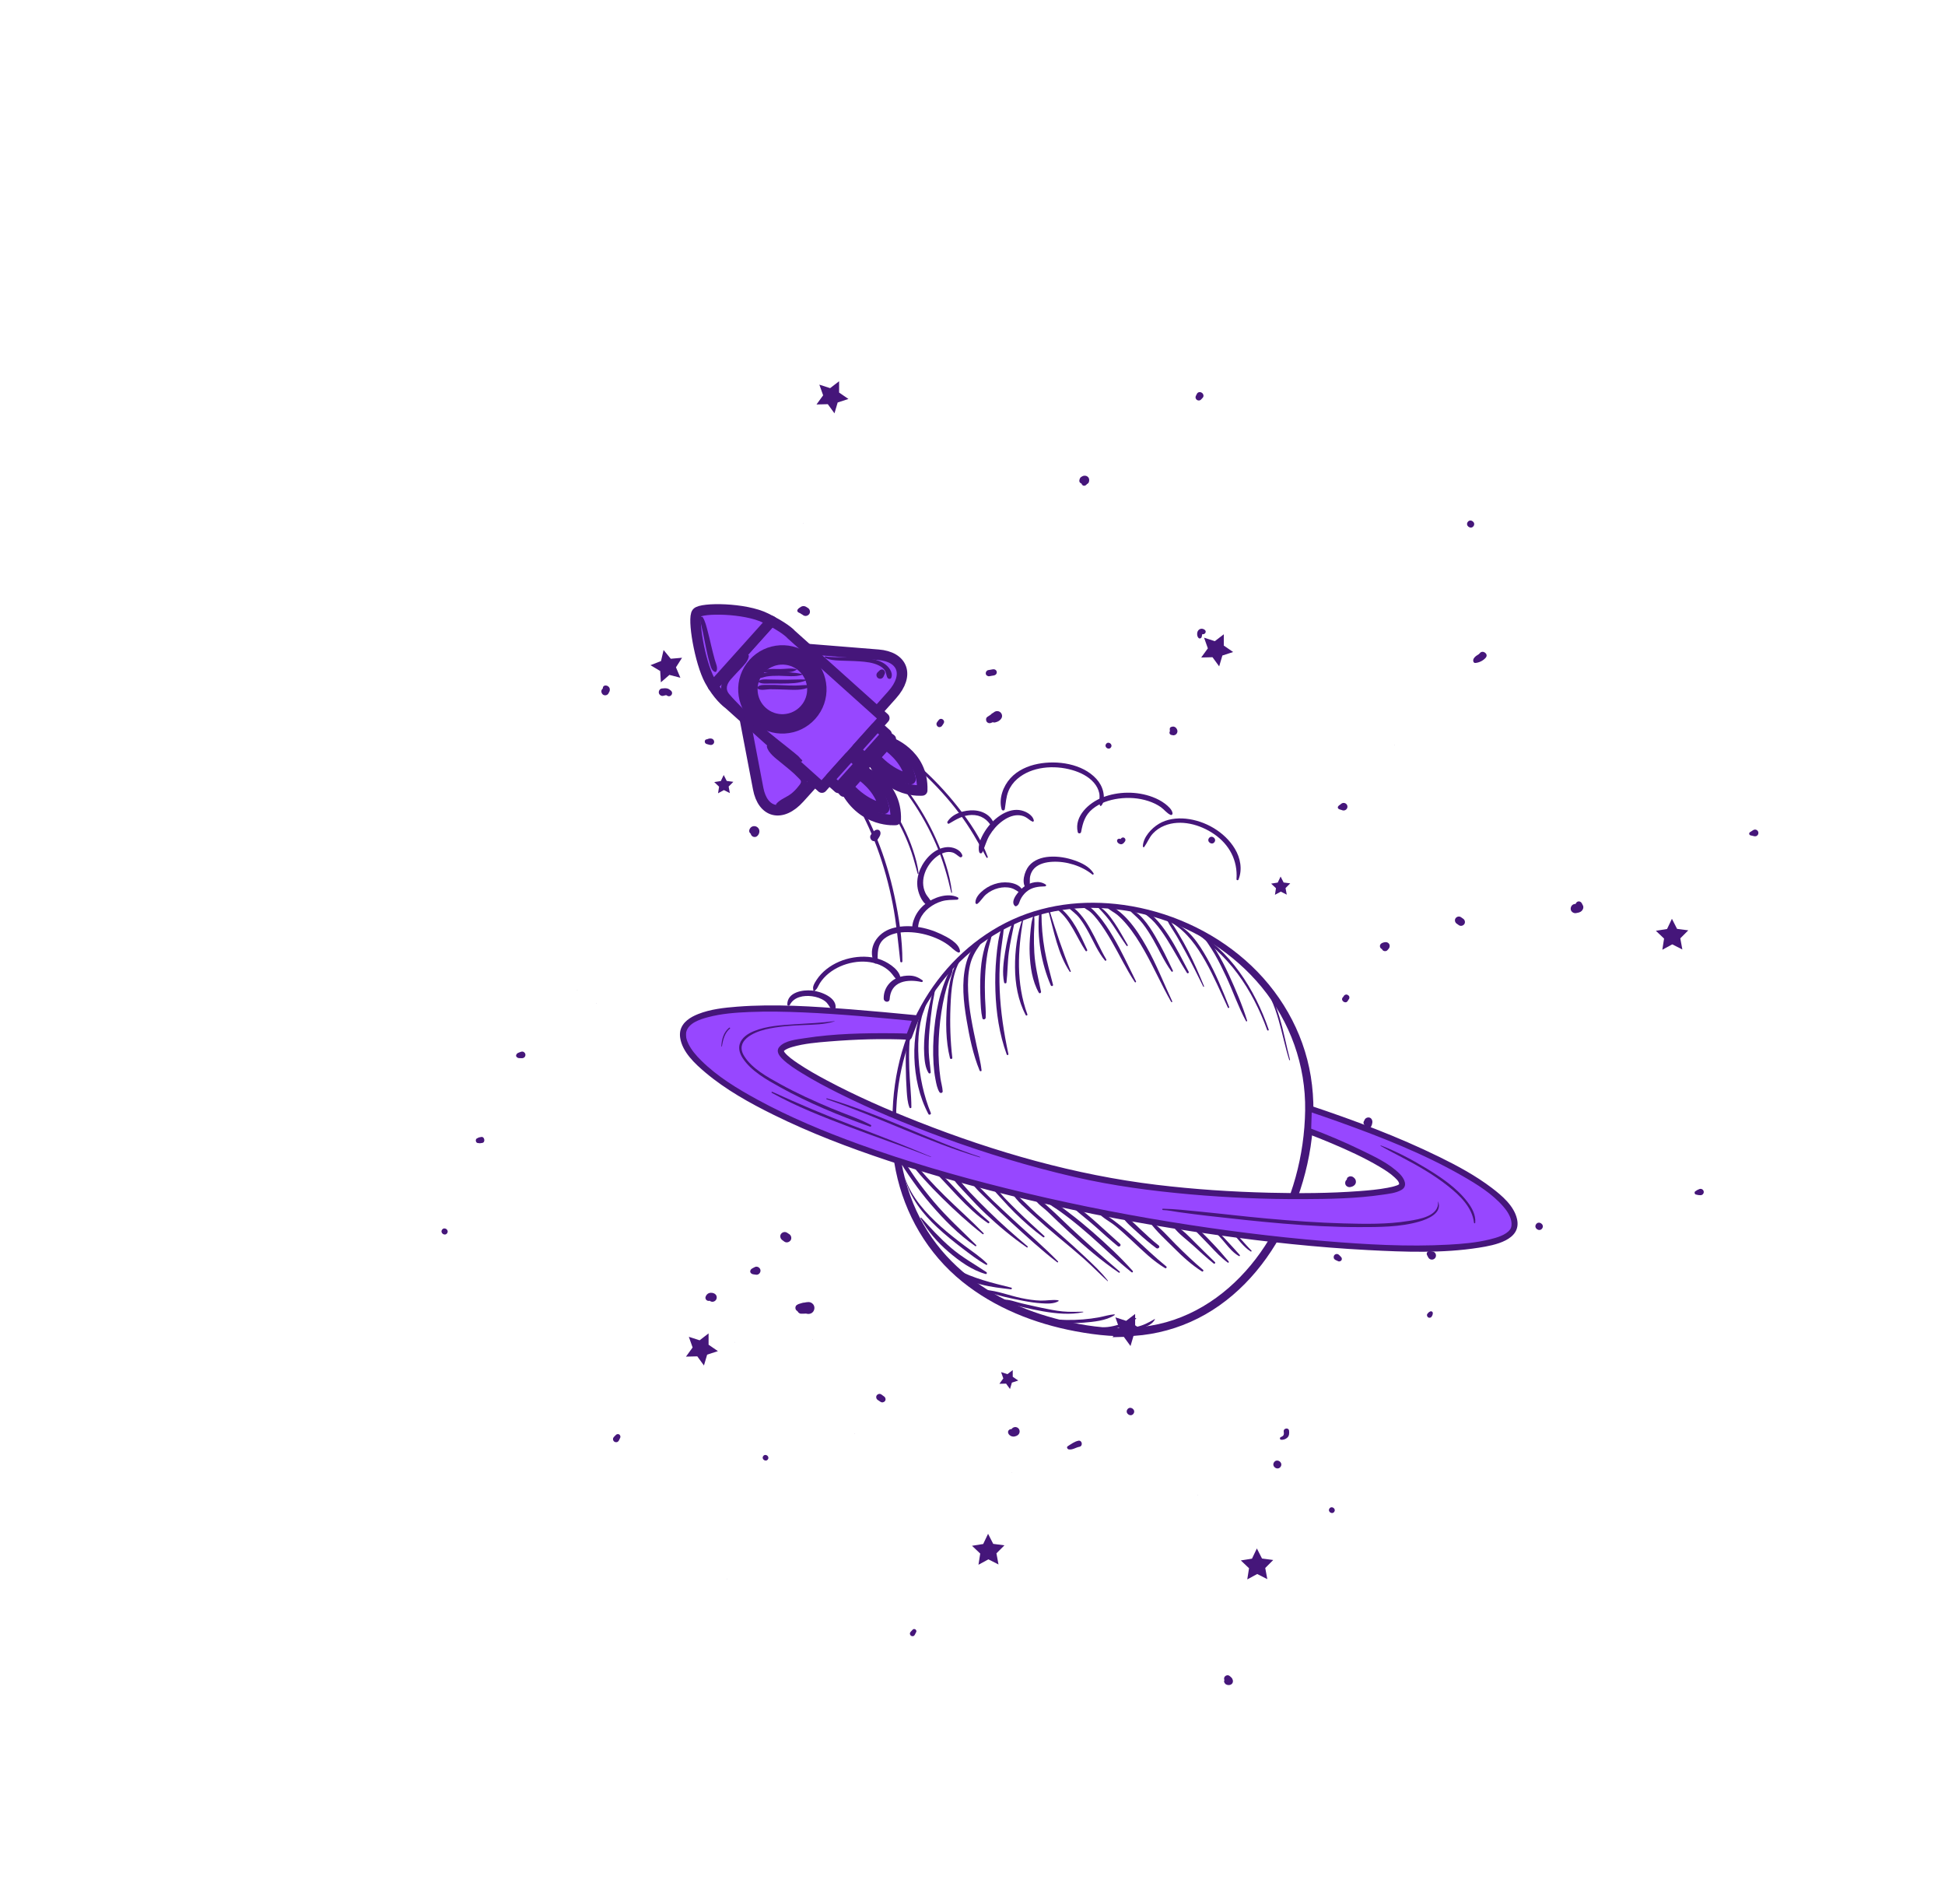 <svg id="eweRtY7V8aG1" xmlns="http://www.w3.org/2000/svg" xmlns:xlink="http://www.w3.org/1999/xlink" viewBox="0 0 902 883" shape-rendering="geometricPrecision" text-rendering="geometricPrecision">
<style><![CDATA[
#eweRtY7V8aG2_tr {animation: eweRtY7V8aG2_tr__tr 2500ms linear 1 normal forwards}@keyframes eweRtY7V8aG2_tr__tr { 0% {transform: translate(510.104px,475.071px) rotate(0deg);animation-timing-function: cubic-bezier(0.42,0,0.58,1)} 100% {transform: translate(510.104px,475.071px) rotate(-30deg)}} #eweRtY7V8aG20_to {animation: eweRtY7V8aG20_to__to 2500ms linear 1 normal forwards}@keyframes eweRtY7V8aG20_to__to { 0% {transform: translate(406.225px,380.472px);animation-timing-function: cubic-bezier(0.42,0,0.58,1)} 100% {transform: translate(396.18px,307.319px)}} #eweRtY7V8aG20_ts {animation: eweRtY7V8aG20_ts__ts 2500ms linear 1 normal forwards}@keyframes eweRtY7V8aG20_ts__ts { 0% {transform: scale(1,1);animation-timing-function: cubic-bezier(0.42,0,0.58,1)} 100% {transform: scale(2.182,2.182)}} #eweRtY7V8aG40_to {animation: eweRtY7V8aG40_to__to 2500ms linear 1 normal forwards}@keyframes eweRtY7V8aG40_to__to { 0% {transform: translate(375.129px,327.412px);animation-timing-function: cubic-bezier(0.42,0,0.58,1)} 100% {transform: translate(249.192px,166.126px)}} #eweRtY7V8aG40_tr {animation: eweRtY7V8aG40_tr__tr 2500ms linear 1 normal forwards}@keyframes eweRtY7V8aG40_tr__tr { 0% {transform: rotate(0deg);animation-timing-function: cubic-bezier(0.42,0,0.58,1)} 100% {transform: rotate(-23.303deg)}}
]]></style>
<defs><filter id="eweRtY7V8aG2-filter" x="-150%" width="400%" y="-150%" height="400%"><feGaussianBlur id="eweRtY7V8aG2-filter-drop-shadow-0-blur" in="SourceAlpha" stdDeviation="2,2"/><feOffset id="eweRtY7V8aG2-filter-drop-shadow-0-offset" dx="0" dy="4" result="tmp"/><feFlood id="eweRtY7V8aG2-filter-drop-shadow-0-flood" flood-color="#000"/><feComposite id="eweRtY7V8aG2-filter-drop-shadow-0-composite" operator="in" in2="tmp"/><feMerge id="eweRtY7V8aG2-filter-drop-shadow-0-merge" result="result"><feMergeNode id="eweRtY7V8aG2-filter-drop-shadow-0-merge-node-1"/><feMergeNode id="eweRtY7V8aG2-filter-drop-shadow-0-merge-node-2" in="SourceGraphic"/></feMerge></filter></defs><g id="eweRtY7V8aG2_tr" transform="translate(510.104,475.071) rotate(0)"><g transform="translate(-510.104,-475.071)" filter="url(#eweRtY7V8aG2-filter)"><path d="M301.669,304.44l4.495,2.71.32,5.24l3.962-3.441l5.082,1.315-2.045-4.833l2.82-4.428-5.228.457-3.337-4.053-1.186,5.114-4.883,1.919Z" fill="#45167a"/><path d="M422.41,752.573c.304-.323.607-.646.911-.97.288-.306.908-.29,1.224-.045.321.248.575.768.369,1.168-.202.395-.405.789-.607,1.184-.196.382-.467.719-.928.779-.317.041-.632-.015-.899-.203-.252-.177-.439-.474-.492-.778-.08-.464.117-.81.422-1.135Z" fill="#45167a"/><path d="M318.122,625.067l5.245-.136l3.09,4.241l1.488-5.031l4.99-1.629-4.326-2.97-.007-5.25-4.161,3.197-4.993-1.614l1.753,4.945-3.079,4.247Z" fill="#45167a"/><path d="M331.232,358.649l2.245,2.13-.48,3.06l2.719-1.479l2.761,1.401-.566-3.043l2.187-2.191-3.069-.405-1.407-2.755-1.333,2.793-3.057.489Z" fill="#45167a"/><path d="M337.277,728.135c-.051.072-.163-.007-.112-.079.051-.073.163.006.112.079Z" fill="#45167a"/><path d="M221.33,523.784c.557-.205,1.119-.375,1.688-.54c1.691-.488,2.269,2.401.474,2.745-.266.051-.54.083-.808.123-.465.068-1.012-.083-1.298-.482-.359-.5-.404-.74-.232-1.339.136-.473.6-.799,1.061-.891.265-.053.534-.114.803-.156c1.805-.279,2.232,2.637.474,2.745-.593.037-1.175.065-1.771.058-1.17-.011-1.49-1.858-.391-2.263Z" fill="#45167a"/><path d="M463.477,637.66l3.094-.082l1.82,2.504.879-2.971l2.943-.959-2.551-1.753-.004-3.094-2.455,1.885-2.945-.955l1.035,2.92-1.816,2.505Z" fill="#45167a"/><path d="M350.669,587.079c-.361-.049-.723-.098-1.084-.147-.413-.056-.804-.142-1.141-.405-.26-.204-.465-.469-.522-.8-.057-.33.047-.649.223-.929.229-.361.569-.573.939-.764.324-.168.648-.336.971-.504c1.075-.557,2.41.242,2.606,1.376.197,1.135-.793,2.336-1.992,2.173Z" fill="#45167a"/><path d="M344.846,312.246l2.245,2.13-.481,3.059l2.718-1.477l2.762,1.402-.566-3.047l2.188-2.191-3.07-.402-1.408-2.755-1.332,2.792-3.056.489Z" fill="#45167a"/><path d="M589.492,405.737l2.246,2.128-.482,3.059l2.719-1.479l2.762,1.402-.567-3.043l2.188-2.191-3.071-.401-1.405-2.757-1.333,2.794-3.057.488Z" fill="#45167a"/><path d="M557.06,300.887l5.244-.14l3.091,4.245l1.488-5.032l4.99-1.628-4.326-2.972-.006-5.248-4.161,3.197-4.993-1.619l1.755,4.949-3.082,4.248Z" fill="#45167a"/><path d="M284.811,662.194c.268-.271.536-.543.804-.815.142-.144.194-.3-.097.112.368-.522,1.179-.698,1.7-.294.523.405.688,1.14.294,1.699-.037.052.201-.404.141-.268-.022.047-.046.093-.068.139-.166.344-.332.688-.498,1.032-.223.461-.569.864-1.113.934-.381.049-.759-.017-1.078-.243-.303-.213-.528-.569-.591-.934-.095-.547.133-.983.506-1.362Z" fill="#45167a"/><path d="M683.359,239.955c-1.226,1.738-3.929-.163-2.702-1.904c1.225-1.739,3.929.163,2.702,1.904Z" fill="#45167a"/><path d="M378.651,183.553l5.246-.137l3.091,4.244l1.487-5.032L393.466,181l-4.326-2.968-.006-5.25-4.164,3.198-4.992-1.62l1.754,4.948-3.081,4.245Z" fill="#45167a"/><path d="M634.007,564.439l3.807,3.611-.814,5.184l4.611-2.505l4.677,2.379-.955-5.161l3.704-3.716-5.201-.683-2.386-4.675-2.26,4.739-5.183.827Z" fill="#45167a"/><path d="M328.008,338.788c.809.041.584.194,1.181-.083-.235.629-.47,1.259-.706,1.888-.005-.016-.01-.031-.015-.047.271.25.542.499.814.749-.619-.276-1.263-.304-1.888-.653-.552-.309-.426-1.064-.053-1.429.877-.856,3.154-1.3,3.736.197.355.914-.138,1.748-1.054,1.996-.637.172-1.607-.249-2.207-.379-1.375-.299-1.296-2.314.192-2.239Z" fill="#45167a"/><path d="M554.68,179.399c.268-.456.343-.883.788-1.223c1.64-1.253,3.697,1.225,2.044,2.488-.263.201-.527.394-.798.586-1.05.747-2.374-.184-2.023-1.426.09-.32.183-.633.283-.948.633-1.978,3.661-.881,3.031,1.089-.171.532-.548.747-.887,1.153-1.233,1.476-3.416-.058-2.438-1.719Z" fill="#45167a"/><g id="eweRtY7V8aG20_to" transform="translate(406.225,380.472)"><g id="eweRtY7V8aG20_ts" transform="scale(1,1)"><g transform="translate(-406.225,-380.472)"><path d="M357.24,318.733c3.967-.169,8.127.745,11.988,1.59c4.034.882,8.002,2.042,11.891,3.426c8.193,2.914,16.037,6.798,23.456,11.324c15.05,9.182,28.629,21.139,39.541,34.994c5.549,7.045,10.868,14.779,13.957,23.254.151.412-.413.676-.623.284-3.767-7.065-7.718-13.964-12.532-20.379-5.187-6.913-11.053-13.322-17.398-19.186-12.732-11.769-27.539-21.689-43.705-28.064-4.325-1.705-8.756-3.14-13.271-4.25-2.196-.54-4.413-.997-6.645-1.361-2.234-.364-4.497-.526-6.717-.949-.439-.084-.38-.664.058-.683Z" fill="#45167a"/><path d="M355.17,324.233c8.19,4.351,15.677,10.205,22.346,16.62c6.452,6.207,12.133,13.178,17.025,20.672c9.853,15.091,16.408,32.144,20.202,49.721c2.155,9.979,3.773,20.317,3.742,30.546-.002.558-.916.597-.978.042-1.005-8.988-1.808-17.961-3.547-26.849-1.728-8.83-4.111-17.546-7.238-25.985-6.157-16.614-15.308-32.128-27.703-44.859-7.291-7.488-15.589-13.567-24.436-19.075-.569-.354.024-1.132.587-.833Z" fill="#45167a"/><path d="M361.302,320.737c3.921,2.412,8.019,4.447,12.262,6.228c4.169,1.751,8.404,3.353,12.511,5.251c7.562,3.494,14.153,8.477,20.238,14.124c11.624,10.787,21.214,24.054,27.706,38.53c3.533,7.877,6.488,16.334,7.465,24.945.025.225-.294.28-.345.06-1.743-7.549-3.842-14.95-6.916-22.077-3.181-7.377-7.101-14.44-11.671-21.046-4.481-6.478-9.576-12.54-15.234-18.021-5.865-5.682-12.357-10.991-19.712-14.615-4.5-2.218-9.206-3.971-13.83-5.906-4.479-1.874-9.013-3.93-12.814-6.991-.295-.238.016-.681.34-.482Z" fill="#45167a"/><path d="M360.468,324.922c6.156,2.34,11.936,6.133,17.373,9.799c5.7,3.844,11.14,8.081,16.228,12.707c10.069,9.154,18.811,19.844,24.9,32.06c1.706,3.423,3.197,6.951,4.404,10.581c1.17,3.518,2.246,7.225,2.606,10.926.027.279-.348.337-.424.073-.941-3.264-1.721-6.553-2.818-9.775-1.065-3.127-2.31-6.201-3.714-9.191-2.866-6.104-6.427-11.864-10.486-17.243-8.176-10.833-18.148-20.191-29.21-28.029-3.049-2.159-6.178-4.204-9.38-6.128-3.166-1.903-6.465-3.599-9.588-5.57-.114-.073-.016-.258.109-.21Z" fill="#45167a"/></g></g></g><path d="M510.055,369.42c-.46-1.802.112-3.784-.282-5.661-.375-1.784-1.264-3.406-2.444-4.784-2.581-3.015-6.378-4.832-10.13-5.913-8.277-2.386-18.743-1.702-25.478,4.163-1.785,1.554-3.205,3.501-4.088,5.699-1.069,2.66-1.179,5.426-1.637,8.214-.144.875-1.273.899-1.507.065-1.395-4.969.761-10.692,4.125-14.378c3.319-3.635,7.985-5.706,12.757-6.633c8.966-1.742,20.584-.09,27.047,6.947c1.526,1.661,2.66,3.671,3.175,5.874.475,2.034.646,5.047-.921,6.636-.219.221-.553.018-.617-.229Z" fill="#45167a"/><path d="M478.816,376.981c-1.221-.525-2.132-1.557-3.325-2.162-1.133-.573-2.389-.834-3.657-.809-2.604.053-5.112,1.323-7.157,2.855-2.335,1.75-4.269,3.984-5.769,6.482s-2.125,5.279-3.354,7.868c-.328.693-1.233.611-1.439-.125-.87-3.107.898-6.802,2.477-9.376c1.85-3.016,4.369-5.728,7.339-7.661c2.521-1.64,5.576-2.805,8.631-2.461c2.6.292,6.302,2.036,6.882,4.861.07.337-.302.669-.628.528Z" fill="#45167a"/><path d="M459.989,379.552c-1.999-3.65-5.204-5.747-9.407-5.651-3.981.091-7.111,2.05-10.426,3.996-.562.33-1.045-.442-.753-.909c2.417-3.862,7.96-5.434,12.272-5.218c4.574.229,8.659,2.777,9.627,7.376.17.807-.951,1.067-1.313.406Z" fill="#45167a"/><path d="M445.084,393.401c-1.172-.762-2.083-1.769-3.475-2.15-1.155-.317-2.379-.24-3.524.081-2.812.791-5.229,2.903-6.925,5.216-1.869,2.548-3.081,5.641-3.06,8.828.011,1.638.384,3.252,1.084,4.731.818,1.728,2.436,3.016,3.049,4.802.275.801-.366,1.502-1.187,1.29-3.077-.797-4.887-5.215-5.432-8.05-.587-3.049-.099-6.268,1.134-9.099c2.13-4.892,6.754-9.827,12.378-10.223c2.647-.186,6.066.957,7.109,3.621.279.714-.493,1.382-1.151.953Z" fill="#45167a"/><path d="M377.233,455.847c.057-.854-.345-1.53-.078-2.49.297-1.073.972-2.133,1.578-3.056c1.22-1.856,2.787-3.505,4.525-4.883c3.604-2.86,8.029-4.687,12.558-5.425c4.402-.717,9.14-.47,13.29,1.251c3.383,1.403,8.897,5.004,8.486,9.189-.047.472-.574.701-.962.448-1.611-1.055-2.438-2.853-3.816-4.227-1.412-1.408-3.108-2.513-4.948-3.276-3.833-1.59-8.08-1.82-12.138-1.102-4.145.734-8.176,2.445-11.453,5.109-1.582,1.287-2.966,2.79-4.058,4.515-.485.765-.821,1.609-1.302,2.372-.38.605-1.162,1.084-1.461,1.655-.058.115-.228.03-.221-.08Z" fill="#45167a"/><path d="M405.369,442.341c-3.195-6.89,1.47-13.806,8.195-15.84c7.341-2.221,15.966-.634,22.764,2.606c3.001,1.43,8.407,4.121,8.887,7.888.054.429-.365.869-.809.679-1.766-.755-3.182-2.424-4.728-3.545-1.752-1.27-3.662-2.302-5.655-3.14-4.11-1.726-8.557-2.707-13.019-2.764-3.726-.047-7.914.581-10.887,3.009-3.427,2.799-3.083,6.813-3.117,10.825-.008.886-1.29,1.019-1.631.282Z" fill="#45167a"/><path d="M443.845,413.188c-2.402.104-4.737.02-7.073.71-2.184.646-4.263,1.725-6.041,3.149-1.722,1.38-3.173,3.124-4.055,5.158-.484,1.116-.749,2.253-.893,3.456-.115.953-.159,1.77-.922,2.446-.214.189-.578.198-.806.029-1.899-1.402-.578-5.064.191-6.804c1.079-2.441,2.804-4.57,4.903-6.211c3.811-2.977,10.269-5.273,14.943-3.064.62.292.415,1.102-.247,1.131Z" fill="#45167a"/><path d="M427.324,451.352c-2.91-.692-6.673-.867-9.494.222-3.465,1.339-5.004,4.124-5.247,7.708-.123,1.822-2.718,1.503-2.761-.235-.107-4.293,2.472-8.085,6.434-9.686c1.841-.744,3.832-1.04,5.811-.963c2.28.089,3.889.868,5.692,2.119.47.325.06.953-.435.835Z" fill="#45167a"/><path d="M365.113,461.705c.039-5.62,7.122-6.855,11.476-6.403c4.011.416,12.121,3.306,10.795,8.716-.176.72-1.312.902-1.723.299-1.039-1.528-1.645-3.076-3.202-4.187-1.706-1.218-3.819-1.898-5.882-2.173-3.79-.505-8.393.254-10.28,4.007-.307.611-1.189.466-1.184-.259Z" fill="#45167a"/><path d="M499.795,381.796c-1.689-7.381,5.213-13.544,11.361-15.981c7.299-2.893,16.041-3.013,23.391-.225c2.008.761,3.976,1.768,5.691,3.067c1.302.986,3.391,2.739,3.533,4.48.039.472-.381.939-.881.74-1.661-.662-3.049-2.561-4.547-3.611-1.79-1.253-3.78-2.172-5.854-2.846-4.402-1.429-9.193-1.744-13.769-1.113-4.297.593-8.655,2.025-12.052,4.803-3.469,2.837-4.518,6.374-5.285,10.617-.16.883-1.377.99-1.588.069Z" fill="#45167a"/><path d="M506.583,401.498c-5.041-4.045-12.063-6.216-18.495-5.893-2.9.145-6.18.84-8.324,2.945-1.044,1.025-1.726,2.353-2.027,3.782-.395,1.878.21,3.87-.647,5.623-.213.437-.677.509-1.024.178-2.65-2.524-.93-8.142,1.087-10.603c2.317-2.827,5.967-4.021,9.506-4.266c3.985-.276,8.041.415,11.797,1.744c3.317,1.174,6.737,2.844,8.676,5.898.225.353-.156.906-.549.592Z" fill="#45167a"/><path d="M484.647,407.001c-3.164.08-6.131.379-8.644,2.522-1.161.991-2.115,2.243-2.779,3.618-.544,1.125-.651,2.539-1.952,3.048-.266.104-.497.031-.694-.161-2.464-2.404,2.527-7.613,4.398-8.924c2.847-1.995,6.908-3.065,9.976-.941.408.282.124.827-.305.838Z" fill="#45167a"/><path d="M473.531,410.355c-1.536-.963-2.835-2.071-4.626-2.564-1.916-.528-3.977-.431-5.894.04-2.069.508-4.032,1.5-5.666,2.867-1.525,1.276-2.485,3.148-4.022,4.359-.434.343-.963-.013-.975-.512-.056-2.408,2.171-4.622,3.942-5.991c1.933-1.492,4.2-2.539,6.582-3.067c3.771-.837,10.187-.363,11.648,4.049.204.617-.399,1.189-.989.819Z" fill="#45167a"/><path d="M530.002,388.461c.133-4.253,4.007-8.416,7.456-10.474c3.715-2.217,8.206-2.795,12.458-2.367c8.991.907,18.037,6.126,22.748,13.926c2.585,4.279,3.593,9.575,1.69,14.311-.199.495-.959.346-.921-.201.606-8.632-3.27-15.982-10.36-20.87-6.497-4.479-15.496-6.991-23.091-3.911-1.997.809-3.812,2.016-5.289,3.59-1.751,1.868-2.57,4.196-4.026,6.238-.219.306-.677.113-.665-.242Z" fill="#45167a"/><path d="M376.511,467.612c-3.852.013-7.826.018-10.815,2.81-2.5,2.336-3.551,5.763-3.752,9.099-.234,3.886.694,7.743,2.324,11.255c1.803,3.885,4.667,6.441,7.654,9.372.431.423-.145,1.048-.634.899-4.343-1.317-7.603-5.722-9.497-9.63-1.93-3.984-2.748-8.715-2.234-13.114.445-3.81,1.999-7.821,5.153-10.197c1.543-1.162,3.391-1.899,5.296-2.188c2.433-.369,4.477-.047,6.666.956.397.183.276.736-.161.738Z" fill="#45167a"/><g id="eweRtY7V8aG40_to" transform="translate(375.129,327.412)"><g id="eweRtY7V8aG40_tr" transform="rotate(0)"><g transform="translate(-375.129,-327.412)"><path d="M369.178,296.519l38.063,3.069c11.454.887,14.714,9.372,6.521,18.56l-9.105,10.206-35.479-31.835Z" fill="#9747ff" stroke="#45167a" stroke-width="4.871" stroke-linecap="round" stroke-linejoin="round" stroke-miterlimit="10"/><path d="M344.433,324.095l7.158,37.509c2.117,11.292,10.909,13.614,19.158,4.477l9.162-10.153-35.478-31.833Z" fill="#9747ff" stroke="#45167a" stroke-width="4.871" stroke-linecap="round" stroke-linejoin="round" stroke-miterlimit="10"/><path d="M357.706,283.96c7.417,3.962,9.179,6.231,9.179,6.231l43.218,38.774-28.936,32.245-43.215-38.773c0,0-3.526-2.375-7.296-8.333l27.05-30.144Z" fill="#9747ff" stroke="#45167a" stroke-width="4.871" stroke-linecap="round" stroke-linejoin="round" stroke-miterlimit="10"/><path d="M357.706,283.96l-27.05,30.144c.111.178-.901-1.447-1.517-2.581-4.642-8.527-8.067-29.013-5.92-31.406c2.146-2.392,22.227-2.306,31.865,2.49c1.999.997,3.522,1.833,2.622,1.353Z" fill="#9747ff" stroke="#45167a" stroke-width="4.871" stroke-linecap="round" stroke-linejoin="round" stroke-miterlimit="10"/><path d="M349.387,303.614c6.661-7.422,18.076-8.042,25.499-1.383c7.421,6.66,8.039,18.073,1.378,25.495-6.664,7.424-18.075,8.043-25.497,1.385-7.424-6.66-8.041-18.076-1.38-25.497Zm23.809,21.361c5.143-5.727,4.664-14.538-1.062-19.676-5.728-5.138-14.541-4.665-19.68,1.067-5.142,5.728-4.663,14.537,1.066,19.677c5.726,5.14,14.535,4.662,19.676-1.068Z" fill="#9747ff" stroke="#45167a" stroke-width="4.871" stroke-linecap="round" stroke-linejoin="round" stroke-miterlimit="10"/><path d="M353.519,326.043c5.726,5.14,14.536,4.662,19.677-1.068c5.142-5.727,4.664-14.538-1.063-19.676-5.728-5.139-14.54-4.665-19.68,1.067-5.142,5.728-4.663,14.537,1.066,19.677Z" fill="#9747ff" stroke="#45167a" stroke-width="4.871" stroke-linecap="round" stroke-linejoin="round" stroke-miterlimit="10"/><path d="M412.084,339.92l-7.661,8.539c8.299,15.601,23.254,14.064,23.254,14.064.628-17.338-15.593-22.603-15.593-22.603Z" fill="#9747ff" stroke="#45167a" stroke-width="4.871" stroke-linecap="round" stroke-linejoin="round" stroke-miterlimit="10"/><path d="M405.63,347.114l5.255-5.858c3.934,2.769,9.925,8.157,11.41,16.042c0,0-8.706-1.035-16.665-10.184Z" fill="#9747ff" stroke="#45167a" stroke-width="4.871" stroke-linecap="round" stroke-linejoin="round" stroke-miterlimit="10"/><path d="M403.611,349.361l9.513-10.599-2.504-1.75-9.019,10.051l2.01,2.298Z" fill="#9747ff" stroke="#45167a" stroke-width="4.871" stroke-linecap="round" stroke-linejoin="round" stroke-miterlimit="10"/><path d="M401.079,347.647l-3.424-3.069c-.478-.43-.52-1.165-.088-1.645l8.514-9.486c.429-.479,1.164-.517,1.645-.088l3.418,3.07-10.065,11.218Z" fill="#9747ff" stroke="#45167a" stroke-width="4.871" stroke-linecap="round" stroke-linejoin="round" stroke-miterlimit="10"/><path d="M399.807,353.603l-7.66,8.536c8.297,15.605,23.254,14.065,23.254,14.065.624-17.336-15.594-22.601-15.594-22.601Z" fill="#9747ff" stroke="#45167a" stroke-width="4.871" stroke-linecap="round" stroke-linejoin="round" stroke-miterlimit="10"/><path d="M393.351,360.798l5.256-5.858c3.935,2.768,9.926,8.156,11.411,16.041c0,0-8.708-1.036-16.667-10.183Z" fill="#9747ff" stroke="#45167a" stroke-width="4.871" stroke-linecap="round" stroke-linejoin="round" stroke-miterlimit="10"/><path d="M391.335,363.045l9.512-10.6-2.503-1.749-9.02,10.05l2.011,2.299Z" fill="#9747ff" stroke="#45167a" stroke-width="4.871" stroke-linecap="round" stroke-linejoin="round" stroke-miterlimit="10"/><path d="M388.8,361.33l-3.422-3.07c-.477-.429-.519-1.164-.089-1.645l8.512-9.486c.428-.478,1.166-.518,1.646-.088l3.421,3.069L388.8,361.33Z" fill="#9747ff" stroke="#45167a" stroke-width="4.871" stroke-linecap="round" stroke-linejoin="round" stroke-miterlimit="10"/><path d="M325.938,282.268c1.128,1.825,1.647,4.178,2.212,6.234.608,2.216,1.104,4.457,1.627,6.693.524,2.238,1.095,4.464,1.695,6.683.444,1.639,1.599,3.8.753,5.424-.154.295-.494.343-.775.227-1.699-.701-2.106-3.329-2.571-4.926-.644-2.206-1.101-4.47-1.567-6.719-.467-2.254-.912-4.511-1.357-6.768-.418-2.124-1.13-4.339-1.253-6.496-.038-.677.9-.894,1.236-.352Z" fill="#45167a"/><path d="M347.277,300.284c-.343,2.305-2.262,4.15-3.786,5.784-1.493,1.6-3.035,3.179-4.479,4.824-1.85,2.11-2.841,4.554-.854,6.944c1.809,2.175,3.917,4.211,5.875,6.254c4.278,4.465,8.918,8.545,13.695,12.465c2.39,1.961,4.812,3.882,7.243,5.794c1.166.917,2.334,1.83,3.472,2.783.565.474,1.157.931,1.7,1.43.602.553,1.082,1.332,1.736,1.812.436.319-.034.895-.455.829-2.762-.437-5.316-3.039-7.468-4.714-2.734-2.128-5.461-4.265-8.146-6.453-5.454-4.445-10.777-9.102-15.607-14.226-3.374-3.58-7.825-7.252-4.699-12.51c1.207-2.029,3.072-3.746,4.732-5.401c2.048-2.041,4.016-4.081,5.982-6.196.456-.492,1.145-.001,1.059.581Z" fill="#45167a"/><path d="M382.874,300.377c2.646.489,5.602.314,8.287.353c3.517.053,7.043.05,10.541.459c2.875.337,5.988.894,8.433,2.544c1.933,1.304,4.199,4.067,3.203,6.538-.294.731-1.386.632-1.743.036-.631-1.054-.543-2.351-1.225-3.418-.675-1.056-1.709-1.771-2.815-2.32-2.738-1.361-5.964-1.684-8.97-1.903-3.14-.228-6.289-.218-9.432-.367-2.281-.109-4.453-.28-6.515-1.32-.343-.173-.115-.667.236-.602Z" fill="#45167a"/><path d="M356.292,341.608c1.732.788,3.121,2.661,4.583,3.882c1.642,1.373,3.32,2.701,4.996,4.03c1.687,1.336,3.372,2.685,4.937,4.164c1.037.981,3.488,2.85,3.579,4.386.076,1.283-1.052,3.127-1.723,4.152-.93,1.422-2.148,2.648-3.443,3.738-2.302,1.938-5.536,4.559-8.731,4.107-.672-.095-.778-.962-.407-1.397c1.797-2.112,4.835-3.005,6.987-4.755c1.153-.938,2.191-2.007,3.104-3.179.408-.525,1.06-1.216,1.235-1.876.249-.944-.457-1.412-1.151-2.152-2.482-2.643-5.378-4.844-8.167-7.143-2.146-1.769-5.958-4.499-6.466-7.427-.069-.4.288-.702.667-.53Z" fill="#45167a"/><path d="M369.403,306.539c-1.851,1.425-4.828,1.193-7.035,1.236-2.645.052-5.536.419-8.135-.147-.407-.088-.333-.603-.01-.735c2.399-.983,5.239-.643,7.78-.657c2.33-.013,5.116-.586,7.37.104.097.03.104.142.03.199Z" fill="#45167a"/><path d="M371.958,308.927c-3.367,1.084-7.264.454-10.738.421-1.927-.018-3.858.044-5.765.345-1.218.192-2.88,1.099-4.032.449-.129-.074-.206-.234-.166-.38.37-1.372,2.197-1.564,3.404-1.793c1.827-.346,3.704-.412,5.559-.397c3.831.029,7.984.131,11.733.988.192.043.181.311.005.367Z" fill="#45167a"/><path d="M373.88,311.519c-3.593,1.397-7.316,1.415-11.131,1.446-1.974.015-3.948-.006-5.922-.01-1.588-.004-3.443.228-4.875-.567-.27-.15-.279-.546-.014-.706c1.329-.803,3.022-.628,4.524-.603c1.971.032,3.943.083,5.914.101c3.819.034,7.623-.181,11.439-.114.273.005.303.361.065.453Z" fill="#45167a"/><path d="M375.702,314.388c-3.356,1.989-8.28,1.433-12.013,1.347-2.197-.05-4.395-.15-6.594-.138-1.688.008-4.221.729-5.687-.232-.268-.176-.343-.517-.12-.766c1.104-1.233,3.289-.967,4.806-1.001c2.193-.049,4.388.029,6.578.129c2.079.096,4.16.193,6.242.169c2.183-.026,4.427-.388,6.602-.165.326.034.513.462.186.657Z" fill="#45167a"/></g></g></g><path d="M450.777,712.773l3.805,3.612-.814,5.184l4.61-2.506l4.68,2.377-.959-5.159l3.709-3.715-5.204-.683-2.385-4.675-2.261,4.739-5.181.826Z" fill="#45167a"/><path d="M625.453,542.559c.128-.027.254-.057.38-.093-.162.05-.324.099-.486.149.136-.042.266-.091.39-.16-.146.091-.292.182-.439.274.057-.036.106-.073.153-.121-.121.131-.243.263-.364.394.018-.02.033-.041.047-.064-.083.159-.166.318-.248.477.021-.042.04-.085.054-.13-.037.168-.074.337-.11.505.006-.036.008-.067.007-.105.007.169.014.337.022.506-.005-.04-.013-.076-.024-.114.049.16.098.32.147.479-.026-.074-.061-.142-.101-.209.088.141.176.283.264.424-.329-.512-.7-1.009-.615-1.668.033-.154.067-.307.1-.46.006.126.009.16.009.1.005-.031-.001-.067.001-.098.019-.254.124-.513.328-.676.092-.074.2-.141.314-.176.145-.045-.073.054-.095.061.133-.083.266-.166.399-.249.216-.107.441-.156.676-.147.54-.024,1.093.175,1.502.53.356.31.654.603.847,1.044.301.691.272,1.561-.182,2.184-.557.763-1.395,1.093-2.302,1.232-1.022.158-2.143-.537-2.282-1.608-.141-1.093.528-2.053,1.608-2.281Z" fill="#45167a"/><path d="M515.943,616.046l5.244-.139l3.091,4.243l1.487-5.033l4.992-1.625-4.329-2.973-.004-5.246-4.164,3.193-4.992-1.615l1.752,4.947-3.077,4.248Z" fill="#45167a"/><path d="M242,486.679c-.331-.006-.661-.012-.992-.019-.414-.008-.771-.045-1.123-.312-.06-.046-.121-.093-.182-.139-.397-.302-.49-.832-.216-1.252.041-.064.083-.128.125-.192.234-.36.569-.526.952-.672.31-.117.619-.234.928-.351.499-.189,1.082-.201,1.526.143.324.25.559.585.631.996.067.389-.032.828-.259,1.15-.329.467-.837.659-1.39.648Z" fill="#45167a"/><path d="M306.942,315.248c.86-.074,1.751-.209,2.598.024.607.167,1.093.552,1.566.95c1.443,1.21-.055,3.338-1.683,2.387-.118-.07-.238-.136-.355-.206-.315-.191.277.077-.019-.009-.013-.004-.235-.107-.246-.091-.007.009.411.057.067.034-.278-.019.349-.075.027.007-.116.03-.239.042-.356.067-.338.073-.673.165-1.008.252-.881.23-1.89-.536-2.003-1.412-.112-.865.448-1.92,1.412-2.003Z" fill="#45167a"/><path d="M543.288,334.558c.128-.028.254-.059.379-.096-.317.451-.635.901-.952,1.352-.001-.016-.002-.031-.003-.047-.021-.332-.004-.613.155-.917.163-.313.377-.48.679-.662-.232.153-.291.188-.178.104.114-.103.056-.039-.174.193.084-.125.04-.039-.131.258-.074.207-.092.419-.054.636-.029-.138-.001-.048.084.271-.068-.129-.018-.051.148.235-.046-.038-.086-.1-.13-.143.104.096.207.192.311.288-.17-.155-.357-.28-.503-.461-.081-.124-.159-.249-.235-.376.051.081.101.161.151.242-.214-.344-.403-.69-.348-1.117.029-.131.058-.263.086-.393.053-.219.034-.026-.056.578-.006-.044-.006-.088-.009-.133-.011-.156-.042-.326-.03-.481.022-.302.158-.532.412-.69.158-.098.331-.142.511-.184.078-.018.417-.107.103-.01-.39.121.215-.075.266-.085.281-.061.58-.001.845.093.322.114.624.324.837.59.254.319.478.699.552,1.107.166.914-.346,1.847-1.245,2.139-.313.102-.586.158-.916.086-.294-.064-.648-.227-.821-.488-.02-.03-.039-.06-.059-.09.367.137.735.273,1.103.41-.128.027-.255.049-.384.068-.599.087-1.254-.311-1.335-.941-.083-.644.31-1.198.941-1.336Z" fill="#45167a"/><path d="M640.86,434.998c.13-.254.295-.518.358-.799-.031.141-.061.282-.092.422.038-.239.062.489.018.315.042.138.084.275.127.412-.002-.005-.005-.011-.007-.016.077.123.154.247.231.371-.005-.01-.012-.02-.021-.027.111.102.221.205.333.308-.005-.004-.01-.007-.015-.011.135.07.269.14.403.21-.043-.022-.09-.039-.137-.051.142.032.285.063.428.094-.159-.031-.322-.03-.483-.027-.08.001-.445.015-.172.003.37-.017-.217.021-.372-.004-.187-.03-.373-.081-.558-.122-.225-.05-.495-.276-.638-.45-.204-.248-.307-.553-.32-.87-.028-.641.326-1.077.846-1.4.394-.244.933-.387,1.4-.461.708-.11,1.428.046,1.9.631.54.668.493,1.564.031,2.25-.23.343-.55.634-.831.933-.219.232-.614.322-.912.336-.328.014-.687-.061-.954-.268-.216-.167-.39-.376-.514-.62-.151-.294-.205-.853-.049-1.159Z" fill="#45167a"/><path d="M457.876,328.423c.283-.186.566-.373.85-.558.262-.172.551-.328.795-.525-.112.121-.223.241-.335.362.208-.235.418-.528.66-.715.132-.101.281-.188.422-.278.346-.222.692-.446,1.053-.642-.288.239-.577.479-.865.718.481-.712,1.318-1.113,2.174-1.043c1.227.101,2.18,1.205,2.074,2.437-.083.962-.769,1.602-1.5,2.131-.816.592-1.791.641-2.643.097-.006-.003-.011-.006-.017-.01.7.065,1.399.13,2.098.196-.259.098-.52.195-.783.283-.397.133-.747.202-1.166.11-.393-.085-.797-.291-1.045-.621-.495-.66-.567-1.561-.083-2.255.155-.222.315-.44.469-.663-.066.699-.131,1.399-.197,2.098-.001-.005-.003-.011-.005-.016-.155-.465-.236-.875-.128-1.367.106-.487.347-.893.729-1.225.175-.153.351-.306.511-.475-.134.145-.269.29-.403.435.042-.045.084-.092.116-.145-.092.176-.184.352-.276.528.006-.011.011-.021.014-.033-.041.187-.082.375-.123.563.001-.003.001-.006.002-.009.008.189.016.378.025.568c0-.002-.001-.005-.001-.008.056.181.112.362.168.544-.001-.002-.002-.004-.003-.006.102.162.204.326.305.489-.001-.002-.002-.004-.003-.006.145.136.291.271.437.406-.002-.001-.004-.003-.005-.004.176.092.352.184.528.276-.002-.001-.004-.002-.007-.003.188.041.376.082.564.123-.011-.002-.02-.002-.031-.002.19-.008.379-.017.569-.025-.028.003-.055.01-.081.019.181-.056.363-.113.545-.168-.495.163-.928.245-1.438.134-.153-.034-.234-.057-.361-.09.365.032.73.063,1.095.094-.079.02-.157.043-.235.067.173-.053.345-.106.518-.159-.221.069-.439.145-.657.224-.27.098-.548.219-.831.258-.144.019-.295.019-.435.06.149-.046.297-.092.446-.138-.593.246-1.184.498-1.775.75-.761.324-1.638.068-2.077-.636-.396-.637-.348-1.691.342-2.145Z" fill="#45167a"/><path d="M276.723,461.364c-.051.073-.163-.006-.112-.078.051-.073.163.006.112.078Z" fill="#45167a"/><path d="M575.435,719.57l3.808,3.611-.817,5.185l4.611-2.505l4.678,2.378-.956-5.161l3.707-3.715-5.206-.682-2.386-4.673-2.259,4.736-5.18.826Z" fill="#45167a"/><path d="M730.173,415.197c.243-.04.487-.077.729-.126.093-.018.186-.039.279-.061-.305.104-.386.129-.242.074.409-.166-.327.318-.142.08.207-.267.846-.466,1.15-.493-.479.403-.958.805-1.438,1.207.04-.088.187-.529.06-.082.064-.226.09-.471.163-.697.217-.676.796-1.17,1.527-1.128c1.084.063,1.657,1.283,1.843,2.22-.132-.289-.264-.577-.396-.866c1.1,1.05.477,2.715-.642,3.413-.647.404-1.423.528-2.164.664-1.1.202-2.32-.603-2.467-1.739-.146-1.138.563-2.272,1.74-2.466Z" fill="#45167a"/><path d="M407.079,307.667c.278-.262.555-.524.833-.786.178-.168.176-.279-.136.164.44-.624,1.41-.835,2.034-.352.626.485.824,1.366.352,2.035-.044.062.229-.48.171-.326-.018.048-.042.095-.062.142-.154.349-.308.699-.461,1.048-.245.558-.699,1.039-1.336,1.122-.456.059-.91-.021-1.294-.291-.363-.256-.633-.683-.709-1.121-.11-.641.15-1.202.608-1.635Z" fill="#45167a"/><path d="M662.301,578.962c-.18-.351-.36-.702-.536-1.056-.418-.838.332-1.901,1.262-1.789.392.047.783.098,1.174.15.686.09,1.283.467,1.576,1.11.279.613.211,1.342-.177,1.893-.388.55-1.053.859-1.723.803-.705-.06-1.26-.496-1.576-1.111Z" fill="#45167a"/><path d="M618.751,697.031c-1,1.418-3.205-.133-2.203-1.553.999-1.418,3.204.132,2.203,1.553Z" fill="#45167a"/><path d="M407.295,645.324c-.103-.075-.206-.15-.309-.225-.641-.468-.874-1.46-.366-2.116.497-.643,1.428-.868,2.115-.366.438.319.876.637,1.312.956.63.46.86,1.434.36,2.08-.503.649-1.387.83-2.079.359-.448-.304-.895-.609-1.342-.913-.657-.448-.863-1.474-.366-2.116.51-.66,1.412-.846,2.115-.366.106.072.211.143.317.215.659.45.866,1.48.367,2.124-.499.645-1.433.871-2.124.368Z" fill="#45167a"/><path d="M689.051,300.931c-1.14,1.381-3.189,2.417-4.979,2.482-.41.015-.747-.392-.824-.756-.208-.992.391-1.713,1.101-2.335.566-.496,1.427-.8,1.869-1.388c1.348-1.791,4.244.286,2.833,1.997Z" fill="#45167a"/><path d="M501.73,219.143c.031-.054.057-.116.092-.166-.062.087-.127.256-.035.06.046-.097.088-.196.128-.297.079.458.158.915.237,1.373-.385-.45-.572-.984-.442-1.577.028-.132.067-.259.096-.39-.032.145-.063.289-.095.434.011-.059.016-.117.014-.177.007.145.013.29.02.435-.003-.029-.007-.056-.015-.085.043.138.086.277.129.415-.009-.025-.018-.048-.03-.071.077.124.155.249.233.373-.014-.021-.027-.039-.044-.057.111.103.222.206.333.309-.025-.022-.05-.04-.079-.055.134.07.268.139.402.209-.032-.014-.064-.024-.098-.032.142.032.284.062.427.094-.09-.015-.282-.003.068-.018.355-.015.141,0,.048.014-.265.039.417-.163.208-.064-.057.027-.116.048-.172.076-.053.027-.102.059-.155.086-.263.132-.398.127-.653.138.035-.001-.548.023-.081.003.341-.014.083-.001.001.011-.065.01-.129.023-.193.039-.794.194-1.647-.604-1.531-1.405.088-.613.283-1.283.833-1.642.423-.277.854-.519,1.368-.582.738-.092,1.44.139,1.933.711.533.618.501,1.436.312,2.175-.14.543-.769,1.06-1.323,1.111-.061.005-.123.01-.184.016.304-.192.608-.384.913-.577-.145.229-.312.442-.487.649-.45.529-1.251.789-1.856.321-.62-.48-.688-1.204-.322-1.857Z" fill="#45167a"/><path d="M372.466,238.595c-.051.072-.163-.006-.112-.079.051-.072.163.007.112.079Z" fill="#45167a"/><path d="M767.916,427.602l3.805,3.612-.813,5.183l4.61-2.506l4.679,2.379-.956-5.163l3.705-3.713-5.204-.684-2.384-4.673-2.26,4.737-5.182.828Z" fill="#45167a"/><path d="M646.719,341.459c-.051.072-.163-.006-.112-.079.051-.072.163.007.112.079Z" fill="#45167a"/><path d="M372.461,281.255c-.197-.143-.417-.27-.607-.422-.263-.211.47.173.153.081-.219-.063-.416-.205-.615-.319-.568-.323-.903-1.141-.825-1.77.001-.004.001-.007.002-.011.054.314.108.627.162.94-.014-.042-.029-.084-.043-.126.312.287.624.574.935.861-.093-.032-.185-.055-.279-.083.385.113-.265-.059-.344-.082-.333-.096-.627-.264-.901-.471-.376-.285-.465-.789-.205-1.185.38-.58.951-.98,1.604-1.208-.22.182-.439.365-.658.547-.055.107-.11.214-.164.321.267-.865,1.167-1.314,2.013-1.292.776.02,1.468.519,2.084.94.867.592,1.141,1.946.483,2.795-.658.851-1.885,1.145-2.795.484Z" fill="#45167a"/><path d="M813.358,383.715c-.265-.065-.538-.117-.798-.198.404.126.058.013-.057-.011-.104-.022-.208-.044-.312-.065-.093-.02-.186-.039-.278-.059-.828-.173-.991-1.117-.27-1.56.081-.05.162-.099.243-.149.083-.051.166-.102.25-.153.051-.031.102-.063.153-.094.092-.056.184-.178-.082.051.203-.175.461-.308.685-.457.469-.313.974-.465,1.53-.265.528.19.922.66,1.017,1.212.096.553-.117,1.127-.551,1.484-.456.375-.982.401-1.53.264Z" fill="#45167a"/><path d="M207.35,567.853c-1.059,1.502-3.395-.141-2.334-1.646c1.059-1.502,3.395.141,2.334,1.646Z" fill="#45167a"/><path d="M788.525,550.207c-.32-.024-.643-.034-.961-.073-.371-.046-.749-.168-1.115-.251-.614-.14-.787-1.147-.257-1.485.317-.203.631-.443.965-.613.285-.146.588-.263.88-.393.869-.386,1.905.152,2.067,1.092.163.938-.631,1.793-1.579,1.723Z" fill="#45167a"/><path d="M356.096,672.712c-.976,1.384-3.128-.13-2.151-1.516.976-1.385,3.129.129,2.151,1.516Z" fill="#45167a"/><path d="M570.181,773.098c.401.304.806.637,1.117,1.036.421.539.472,1.318.069,1.885-.003.004-.006.008-.008.012-.023-.609-.045-1.218-.067-1.826.267.401.463.775.485,1.266.024.541-.182,1.098-.618,1.445-.632.504-1.395.528-2.145.325-.394-.107-.74-.342-.969-.681-.096-.14-.194-.285-.268-.439-.2-.413-.132-.957.243-1.255.188-.148.395-.207.623-.252.039-.008.078-.019.118-.027.215-.047-.324.103-.13.039.305-.101.55-.141.873-.124.043.003.086.001.128.003.192.009-.413.047-.165.003.094-.017.412-.1.094-.002-.364.112.13-.114-.207.097-.272.172-.161.109-.117.072.116-.097-.249.283-.215.239.128-.168-.172.369-.129.247.019-.055-.087.419-.073.314.019-.143.048.454.008.285.01.042.16.438.06.225.047.099.248.352.073.135.597.138,1.194.276,1.791.414-.003.002-.007.003-.011.004-.667.257-1.371.117-1.849-.428-.065-.074-.134-.143-.205-.21.102.095.205.19.307.285-.201-.181-.419-.34-.644-.491-.69-.463-.9-1.545-.383-2.213.512-.662,1.504-.921,2.214-.383Z" fill="#45167a"/><path d="M500.549,666.88c-1.675.301-3.126,1.506-4.917,1.201-.622-.107-1.138-1.049-.459-1.477c1.583-.997,3.024-2.124,4.89-2.538c1.791-.398,2.304,2.487.486,2.814Z" fill="#45167a"/><path d="M364.615,511.574c.255-.05.564-.13.837-.154.169.975.338,1.951.507,2.927-.317.028-.624.058-.942.016-1.39-.182-1.704-2.001-.457-2.642.285-.146.584-.221.892-.301c1.852-.483,2.347,2.447.507,2.927-.266.069-.584.097-.841.136-1.881.287-2.371-2.544-.503-2.909Z" fill="#45167a"/><path d="M348.472,381.208c.012-.022.024-.044.035-.066-.076.147-.153.294-.23.441.058-.12.103-.239.135-.368-.035.16-.07.32-.105.48.017-.089.025-.177.024-.268.007.164.014.328.021.492-.008-.102-.024-.211-.051-.31.048.158.097.315.145.472-.017-.051-.039-.098-.067-.144.088.14.175.281.263.421-.023-.032-.045-.06-.073-.088.125.115.25.231.375.347-.038-.035-.078-.063-.123-.088.15.078.3.156.45.234-.048-.023-.096-.039-.148-.051.159.035.318.069.477.104-.043-.006-.082-.01-.125-.011.159-.007.318-.014.477-.021-.262.012-.523.003-.783.014.15-.007.299-.014.449-.02-.043.004-.084.013-.127.016-.23.022.191-.064.214-.071-.348.102-.636.175-1.005.095-.239-.052-.371-.074-.594-.246-.428-.332-.737-.885-.665-1.445.047-.367.174-.64.36-.959.452-.773,1.33-1.195,2.216-1.088c1.024.124,1.938.913,2.118,1.951.141.811-.116,1.674-.647,2.303-.323.382-.687.668-1.194.755-.446.078-1.014-.028-1.378-.31-.378-.292-.692-.705-.755-1.193-.007-.157-.014-.314-.021-.472.03-.331.141-.633.332-.906Z" fill="#45167a"/><path d="M403.899,383.056c.728-.934,1.492-2.193,2.784-2.334.779-.085,1.417.361,1.6,1.128.301,1.261-.628,2.408-1.262,3.406-.537.844-1.872,1.071-2.662.46-.786-.608-1.117-1.816-.46-2.66Z" fill="#45167a"/><path d="M521.733,386.127c-.416.569-.857,1.223-1.612,1.33-.848.121-2.039-.614-2.083-1.509-.025-.513.21-.851.706-1.001.474-.144.901.074,1.306.303.038.021.088.045.123.071-.244-.185-.231-.109-.12-.067.026.009.075.016.097.033-.233-.044-.298-.059-.194-.045.067.003.038.005-.087.007-.29.013.105-.055-.174.028-.118.041-.146.048-.085.021-.202.133-.259.168-.17.106.021-.023.052-.049.078-.067.133-.092-.204.253-.096.103.149-.208.304-.413.448-.626.336-.493,1.107-.647,1.588-.275.482.373.652,1.072.275,1.588Z" fill="#45167a"/><path d="M279.211,315.629c.305-.358.58-.737.912-1.071-.1.108-.2.215-.3.323.033-.036.063-.074.089-.116-.066.125-.131.251-.197.376.128-.251-.054.451-.039.22-.028.427.033.423.004.276.094.3.123.393.087.279-.038-.122-.076-.243-.113-.365-.009-.042-.011-.164-.044-.195.064.06.128.416.01.035-.079-.256-.079-.501.01-.759.218-.631.866-.837,1.491-.754.826.11,1.537.74,1.659,1.584.059.405.034.826-.143,1.199-.163.342-.352.673-.541,1.002-.212.37-.735.652-1.141.722-.427.074-.97-.027-1.318-.297-.699-.541-1.068-1.707-.426-2.459Z" fill="#45167a"/><path d="M267.77,455.053c-.051.072-.163-.006-.112-.079.051-.072.163.007.112.079Z" fill="#45167a"/><path d="M434.544,330.941c.314-.433.607-.945,1.007-1.302c1.014-.905,2.702.283,2.19,1.544-.202.497-.586.944-.888,1.385-.419.609-1.37.804-1.968.341-.599-.464-.805-1.327-.341-1.968Z" fill="#45167a"/><path d="M515.201,342.565c-1.023,1.452-3.28-.136-2.255-1.59c1.023-1.452,3.28.136,2.255,1.59Z" fill="#45167a"/><path d="M459.357,309.473c-.178.03-.356.06-.535.089-.744.125-1.565-.399-1.665-1.174-.101-.775.38-1.527,1.174-1.666.333-.058.667-.112,1.001-.168.618-.104,1.432-.361,2.026-.118.999.408,1.214,1.657.411,2.376-.476.428-1.332.46-1.948.571-.333.06-.666.117-.999.179-.163-.946-.327-1.893-.491-2.84.178-.032.356-.064.533-.096.745-.133,1.57.407,1.67,1.177.1.773-.381,1.536-1.177,1.67Z" fill="#45167a"/><path d="M557.333,289.911c.052.03-.137.003-.055-.02.068-.019.164.012.243-.017.223-.084.283-.364.117.012-.232.523-.189,1.092-.418,1.609-.265.596-1.009.761-1.458.252-.747-.846-.768-2.549-.068-3.426.769-.963,2.012-.994,2.97-.299c1.222.887-.061,2.623-1.331,1.889Z" fill="#45167a"/><path d="M563.222,386.471c-1.166,1.654-3.739-.156-2.571-1.812c1.166-1.654,3.739.155,2.571,1.812Z" fill="#45167a"/><path d="M622.525,371.721c-.091-.032-.182-.064-.274-.095-.078-.028-.156-.055-.234-.082-.018-.006-.165-.07-.174-.061.016-.016.404.078.136.027-.368-.069-.698-.137-1.027-.337-.067-.041-.133-.084-.2-.126-.354-.222-.451-.79-.193-1.118.049-.062.097-.124.146-.186.243-.301.528-.472.854-.664.174-.103-.007-.074-.12.071.03-.039.088-.071.127-.102.07-.057.14-.113.21-.17.076-.061.151-.122.226-.183c1.031-.833,2.632-.253,2.86,1.063.227,1.319-1.086,2.4-2.337,1.963Z" fill="#45167a"/><path d="M469.245,678.757c-.051.072-.163-.006-.112-.079.052-.072.164.006.112.079Z" fill="#45167a"/><path d="M622.677,458.54c.214-.267.428-.533.643-.801c1.478-1.84,3.621,1.213,1.66,2.004-.196.097-.393.195-.589.293-.759.483-1.591-.102-1.391-.981.026-.217.052-.435.078-.653.086-2.101,3.691-1.134,2.445.891-.18.291-.359.583-.538.874-.954,1.551-3.45-.205-2.308-1.627Z" fill="#45167a"/><path d="M472.13,661.353c-.428.361-1.011.629-1.559.735-1.057.203-2.132-.199-2.769-1.074-.363-.497-.466-1.23-.065-1.749.417-.538,1.025-.692,1.669-.527-.442-.113-.225-.042-.11-.03.328.034-.232.038-.147.02.112-.024.221-.04.331-.072-.142.044-.284.088-.426.132.09-.031.174-.07.256-.118-.134.083-.267.166-.4.249.097-.062.183-.135.264-.218-.116.125-.232.25-.348.375.106-.114.193-.24.266-.377-.083.161-.167.321-.251.481.019-.036.037-.072.052-.11.483-1.24,2.01-1.764,3.117-.984c1.091.771,1.139,2.406.12,3.267Z" fill="#45167a"/><path d="M676.537,424.99c-.347-.245-.696-.49-1.043-.736-.769-.541-1.028-1.736-.433-2.504.596-.771,1.68-1.014,2.504-.433.347.245.695.49,1.043.735.769.542,1.028,1.737.433,2.505-.596.77-1.68,1.014-2.504.433Z" fill="#45167a"/><path d="M396.392,660.909c-.051.072-.163-.006-.112-.079s.163.006.112.079Z" fill="#45167a"/><path d="M632.568,515.774c.127-.196.261-.387.414-.564-.082.363-.163.726-.245,1.089-.008-.036-.015-.073-.023-.11-.115-.569.135-1.178.574-1.544.779-.648,2.017-.706,2.689.152.409.521.537,1.175.443,1.823-.173,1.19-.666,2.485-1.856,2.982-.861.359-1.726-.286-1.698-1.198.003-.109-.003-.372.012.113-.005-.151-.035-.282-.022-.445.01-.118.034-.234.051-.352.054-.385.135-.758.219-1.138-.03.137-.06.274-.09.411.05-.239.089-.482.097-.727.01-.367.051.474.003.11-.004-.033-.011-.067-.014-.1-.013-.201.194.484.08.279.075.122.151.243.227.365-.008-.013-.017-.025-.028-.036.109.101.218.202.326.302-.01-.01-.021-.018-.033-.025.131.068.262.136.393.205-.012-.007-.025-.012-.039-.015.14.03.279.06.419.091.092.014.36-.026.499-.068.317-.096.156-.049.075.001.121-.075.241-.15.361-.225-.56.383-1.071.466-1.722.273.473-.082.946-.164,1.42-.246-.26.251.204-.252.026-.033-.075.092-.151.182-.224.276-.459.588-1.359.833-1.99.344-.631-.488-.781-1.318-.344-1.99Z" fill="#45167a"/><path d="M621.078,577.998c.27.272.539.543.808.815.145.147.292.191-.113-.095.521.368.697,1.178.294,1.7-.405.523-1.141.688-1.7.294-.05-.036.405.197.269.141-.048-.02-.094-.044-.141-.066-.347-.162-.692-.325-1.039-.487-.468-.219-.874-.58-.945-1.125-.049-.385.018-.767.246-1.091.215-.306.575-.533.944-.597.549-.096,1.001.131,1.377.511Z" fill="#45167a"/><path d="M340.9,618.436c-.051.072-.163-.007-.112-.079s.163.006.112.079Z" fill="#45167a"/><path d="M661.978,605.199c.15-.181.297-.363.457-.536.169-.182.378-.295.59-.419.165-.096.319-.183.516-.197.46-.03.784.195.91.642.055.192.023.364-.012.552s-.057.385-.126.563c-.1.256-.281.508-.421.744-.312.53-1.159.648-1.632.283-.468-.363-.703-1.129-.282-1.632Z" fill="#45167a"/><path d="M363.705,571.709c-.327-.244-.655-.487-.982-.731-.855-.636-1.178-1.953-.492-2.84.691-.893,1.889-1.126,2.84-.492.34.227.68.453,1.02.68.901.601,1.171,2.015.499,2.884s-1.954,1.192-2.885.499Z" fill="#45167a"/><path d="M715.178,565.636c-1.273,1.806-4.082-.169-2.807-1.978c1.274-1.806,4.082.169,2.807,1.978Z" fill="#45167a"/><path d="M370.83,601.49c.974-.374,1.98-.644,2.977-.95-.186.058-.372.115-.558.172.106-.033.213-.066.32-.1-.442.836-.883,1.673-1.325,2.509-.004-.046-.009-.092-.014-.139.828.76,1.656,1.519,2.484,2.279-.705-.14-1.406-.184-2.099-.4.213.047.426.093.638.139-.644-.065-1.258-.197-1.877-.389-.638-.198-1.279-.397-1.819-.807-.423-.321-.662-.752-.685-1.281-.022-.485.162-1.059.588-1.348.331-.224.647-.409,1.021-.542.405-.145.824-.252,1.238-.369.233-.067.47-.157.708-.198.219-.038.456-.011.668-.075-.206.064-.413.127-.619.191.495-.167.936-.272,1.443-.332.186-.023.372-.045.559-.057.479-.081.946-.041,1.404.122.475.174.875.456,1.199.845.548.667.721,1.506.54,2.335-.186.853-.721,1.56-1.528,1.927-.815.371-2.023.364-2.734-.256-.055-.047-.11-.095-.165-.143.578.13,1.156.26,1.734.39-1.15.095-2.309.176-3.462.148-.817-.02-1.629-.784-1.734-1.59-.105-.815.283-1.768,1.098-2.081Z" fill="#45167a"/><path d="M525.667,651.516c-1.285,1.822-4.12-.171-2.833-1.997c1.285-1.823,4.12.171,2.833,1.997Z" fill="#45167a"/><path d="M593.877,676.146c-1.369,1.942-4.387-.181-3.016-2.126c1.368-1.941,4.386.182,3.016,2.126Z" fill="#45167a"/><path d="M597.807,659.401c.134,1.161.107,2.404-.821,3.237-.787.708-1.782,1.046-2.835.975-.664-.044-.766-.942-.212-1.224.453-.229,1.084-.44,1.298-.937.221-.514.193-1.09.103-1.624-.269-1.597,2.281-2.023,2.467-.427Z" fill="#45167a"/><path d="M555.585,689.361c-.051.072-.163-.006-.111-.079.05-.072.162.007.111.079Z" fill="#45167a"/><path d="M377.023,617.098c-.051.073-.163-.006-.112-.078.051-.073.163.006.112.078Z" fill="#45167a"/><path d="M328.806,598.892c-.033-.035-.068-.068-.103-.1.131.121.262.243.392.364-.098-.084-.199-.157-.313-.218.152.079.304.158.456.237-.083-.039-.166-.071-.255-.094.157.034.314.069.471.103-.114-.024-.222-.023-.337-.031-.047-.003-.1-.008-.146-.016-.252-.038.47-.048.249-.013-.082.013-.162.029-.243.044-.177.033.417-.155.25-.076-.214.101-.532.173-.769.132-.655-.113-1.142-.517-1.284-1.178-.156-.724.396-1.605.942-2.047.802-.648,2.015-.682,2.937-.294.652.275,1.213.824,1.308,1.558.069.533-.024,1.062-.34,1.51-.299.423-.797.739-1.307.827-.762.132-1.388-.181-1.908-.708Z" fill="#45167a"/><path d="M414.106,522.447c-1.24-20.913,2.901-41.925,13.14-60.29c9.024-16.184,22.554-29.813,39.122-38.234c16.949-8.616,36.009-10.931,54.741-8.304c20.672,2.898,40.62,11.789,56.337,25.558c15.944,13.967,27.035,32.927,30.44,53.928c3.457,21.318-.646,44.287-9.168,63.976-8.196,18.934-21.657,36.131-39.767,46.429-8.97,5.101-18.869,8.344-29.112,9.567-10.39,1.239-20.891.138-31.131-1.778-18.922-3.542-37.423-10.862-52.488-23.026-16.022-12.938-26.656-31.211-30.783-51.327-.539-2.626-.973-5.275-1.321-7.933-.385-2.945.083-5.723.554-8.642.043-.266.439-.247.508-.01.816,2.787,1.769,5.413,2.16,8.295.375,2.763.87,5.509,1.473,8.231c1.152,5.189,2.718,10.287,4.733,15.207c3.641,8.886,8.863,17.154,15.345,24.238c12.596,13.766,29.34,22.919,47.128,28.126c18.861,5.522,39.462,7.97,58.397,1.536c18.848-6.405,34.043-20.546,44.185-37.419c10.746-17.878,16.338-38.808,16.672-59.621.335-20.896-6.945-41.199-20.237-57.325-12.822-15.557-30.687-26.959-50.04-32.504-18.196-5.212-38.238-5.884-56.32.154-16.777,5.602-31.518,16.595-42.32,30.531-12.142,15.666-18.95,35.001-20.466,54.689-.407,5.3-.433,10.617-.143,15.923.056,1.053-1.577,1.077-1.639.025Z" fill="#45167a"/><path d="M416.834,531.383c2.893,3.281,5.166,7.33,7.704,10.9c2.697,3.793,5.568,7.453,8.566,11.011c6.053,7.184,12.978,13.405,19.602,20.03.247.247-.063.731-.375.516-7.774-5.349-14.589-12.32-20.709-19.455-2.915-3.398-5.635-6.965-8.214-10.623-2.598-3.687-5.589-7.763-7.2-11.996-.132-.346.379-.663.626-.383Z" fill="#45167a"/><path d="M421.954,532.809c1.433,1.282,2.539,2.967,3.79,4.431c1.35,1.581,2.727,3.142,4.122,4.684c2.728,3.016,5.563,5.936,8.462,8.788c5.858,5.766,12.052,11.204,17.787,17.091.28.288-.114.687-.422.446-6.563-5.138-12.764-10.82-18.702-16.665-2.898-2.852-5.73-5.771-8.456-8.789-1.314-1.455-2.591-2.937-3.835-4.453-1.246-1.52-2.729-3.067-3.624-4.82-.287-.562.377-1.161.878-.713Z" fill="#45167a"/><path d="M432.519,536.709c1.229.572,2.124,1.718,3.069,2.672c1.099,1.111,2.183,2.237,3.262,3.368c2.12,2.225,4.219,4.471,6.33,6.704c4.292,4.542,8.737,8.969,13.532,12.983.389.326-.102,1.019-.53.726-5.136-3.511-9.571-7.821-13.861-12.301-2.206-2.304-4.353-4.662-6.531-6.992-1.068-1.142-2.141-2.28-3.229-3.402-.938-.967-2.094-1.849-2.704-3.06-.224-.446.197-.914.662-.698Z" fill="#45167a"/><path d="M441.696,540.166c3.006,2.506,5.467,5.895,8.142,8.753c2.773,2.963,5.654,5.811,8.545,8.657c5.813,5.723,11.921,11.103,18.162,16.351.263.221-.07.691-.359.492-6.747-4.647-13.074-9.928-19.034-15.542-2.95-2.778-5.757-5.723-8.504-8.701-2.656-2.88-5.828-5.92-7.762-9.351-.298-.529.352-1.041.81-.659Z" fill="#45167a"/><path d="M450.461,543.262c3.572,2.646,6.667,6.27,9.874,9.353c3.32,3.191,6.708,6.308,10.081,9.442c6.747,6.267,13.816,12.231,20.228,18.849.253.262-.103.619-.382.404-7.412-5.694-14.306-12.083-21.203-18.38-3.398-3.103-6.719-6.294-10.002-9.519-3.079-3.024-6.668-6.161-9.068-9.764-.209-.313.212-.577.472-.385Z" fill="#45167a"/><path d="M460.152,545.484c2.177,1.596,3.906,4.081,5.764,6.041c1.947,2.055,3.957,4.05,5.976,6.035c4.024,3.96,8.232,7.728,12.39,11.544.385.354-.147.866-.543.574-4.659-3.433-8.984-7.27-13.112-11.32-2.022-1.983-3.956-4.058-5.845-6.168-1.72-1.922-3.941-4.015-5.057-6.358-.14-.292.17-.536.427-.348Z" fill="#45167a"/><path d="M469.701,548.717c3.964,2.943,7.386,6.826,11.062,10.132c3.808,3.422,7.729,6.713,11.558,10.11c3.756,3.333,7.506,6.674,11.15,10.129c3.582,3.396,7.314,6.856,10.317,10.789.082.108-.085.234-.18.147-3.743-3.436-7.269-7.089-11.083-10.456-3.861-3.407-7.835-6.68-11.791-9.976-3.835-3.197-7.629-6.469-11.319-9.834-3.529-3.219-7.623-6.583-10.209-10.638-.211-.33.22-.607.495-.403Z" fill="#45167a"/><path d="M480.518,551.894c2.278.255,4.324,2.59,5.976,4.047c3.394,2.992,6.577,6.242,9.89,9.325c7.487,6.967,15.119,13.7,22.881,20.356.273.234-.071.722-.376.515-8.15-5.513-15.751-12.073-22.971-18.739-3.403-3.142-6.757-6.333-10.076-9.562-1.852-1.804-4.245-3.211-5.643-5.362-.143-.222.024-.613.319-.58Z" fill="#45167a"/><path d="M486.47,552.45c3.469,1.087,6.766,4.015,9.645,6.18c3.553,2.671,6.979,5.506,10.332,8.422c6.57,5.715,13.058,11.765,18.854,18.273.352.395-.149.923-.563.594-6.668-5.287-12.761-11.334-19.149-16.952-3.174-2.791-6.412-5.512-9.76-8.092-1.686-1.299-3.402-2.561-5.138-3.792-1.601-1.136-3.467-2.09-4.847-3.492-.445-.452-.049-1.352.626-1.141Z" fill="#45167a"/><path d="M498.419,555.192c3.977,2.15,7.414,5.372,10.787,8.342c3.443,3.033,6.762,6.203,10.212,9.228.729.639-.289,1.683-1.026,1.084-3.475-2.828-6.785-5.826-10.115-8.82-3.422-3.076-7.123-5.829-10.524-8.92-.483-.438.099-1.22.666-.914Z" fill="#45167a"/><path d="M509.552,558.285c2.881.355,5.595,2.655,7.85,4.329c2.791,2.072,5.392,4.361,7.949,6.713c5.117,4.708,10.139,9.527,15.53,13.927.425.347-.096,1.053-.563.774-5.781-3.455-10.549-8.236-15.444-12.8-2.466-2.298-4.962-4.577-7.564-6.721-2.477-2.04-5.753-3.606-7.881-5.999-.092-.102-.008-.239.123-.223Z" fill="#45167a"/><path d="M520.621,559.502c3.204,1.313,5.774,4.197,8.26,6.524c2.757,2.582,5.488,5.169,8.467,7.498.856.669-.3,1.834-1.146,1.211-3.04-2.238-5.916-4.703-8.687-7.266-2.505-2.317-5.461-4.647-7.264-7.578-.158-.255.127-.489.37-.389Z" fill="#45167a"/><path d="M533.52,562.284c4.53,2.724,8.118,7.135,11.833,10.835c4.064,4.047,8.188,8.034,12.588,11.717.392.328-.094,1.003-.53.727-4.811-3.05-9.021-6.901-13.031-10.924-3.809-3.823-8.042-7.6-11.231-11.966-.164-.225.14-.528.371-.389Z" fill="#45167a"/><path d="M544.837,564.401c3.718,1.661,6.642,5.077,9.498,7.89c3.027,2.981,6.013,6.009,9.092,8.938.415.395-.169.986-.603.638-3.324-2.666-6.431-5.558-9.583-8.421-2.994-2.719-6.533-5.197-8.988-8.43-.29-.382.227-.775.584-.615Z" fill="#45167a"/><path d="M553.362,564.716c3.38,1.679,5.935,4.661,8.52,7.34c2.751,2.852,5.381,5.826,7.914,8.873.218.263-.053.784-.393.54-3.065-2.209-5.696-5.051-8.278-7.786-2.686-2.843-5.466-5.592-8.156-8.428-.262-.276.044-.712.393-.539Z" fill="#45167a"/><path d="M562.587,565.779c2.49,1.316,4.429,3.472,6.317,5.513c2.029,2.195,4.077,4.386,6.044,6.634.228.261-.037.706-.376.516-4.999-2.812-7.55-8.836-12.393-11.92-.458-.291-.08-1.001.408-.743Z" fill="#45167a"/><path d="M571.74,566.94c3.207,2.643,5.643,6.043,8.611,8.925.22.214-.049.618-.324.446-3.485-2.189-5.971-5.925-8.729-8.903-.283-.305.122-.732.442-.468Z" fill="#45167a"/><path d="M419.717,542.327c3.057,8.973,9.711,16.265,16.656,22.481c3.479,3.114,7.16,5.987,10.891,8.79c3.533,2.654,7.371,5.163,10.5,8.299.29.291-.055.789-.427.586-3.941-2.142-7.593-5.029-11.154-7.742-3.967-3.022-7.854-6.167-11.502-9.569-6.762-6.308-12.62-13.756-15.02-22.828-.009-.037.044-.052.056-.017Z" fill="#45167a"/><path d="M427.252,560.662c4.39,4.833,8.767,9.628,13.723,13.895c5.114,4.404,10.883,7.581,16.461,11.301.431.288.213,1.047-.349.892-6.372-1.763-12.148-5.966-17.115-10.2-5.162-4.402-9.769-9.666-13.057-15.614-.114-.206.162-.466.337-.274Z" fill="#45167a"/><path d="M443.367,584.502c8.022,4.302,16.826,6.404,25.6,8.571.508.125.299.824-.191.766-8.64-1.022-19.525-2.023-25.853-8.728-.29-.307.051-.82.444-.609Z" fill="#45167a"/><path d="M490.823,599.382c-2.263,1.3-5.309,1.112-7.83.955-2.79-.175-5.585-.602-8.329-1.127-5.866-1.124-12.095-2.416-17.67-4.582-.235-.092-.253-.512.057-.49c5.603.407,11.073,2.617,16.557,3.773c2.987.629,5.984,1.095,9.04,1.174c2.671.068,5.471-.55,8.104-.155.215.031.247.351.071.452Z" fill="#45167a"/><path d="M502.312,604.463c-5.891,1.316-12.734.617-18.628-.405-3.225-.559-6.427-1.239-9.608-2.004-1.564-.376-3.127-.76-4.691-1.137-1.52-.367-3.271-.578-4.605-1.424-.377-.239-.218-.741.198-.796c2.745-.358,6.132,1.045,8.805,1.662c3.07.709,6.136,1.447,9.225,2.067c3.244.651,6.511,1.363,9.807,1.676c3.17.301,6.288.175,9.463.132.127-.002.166.199.034.229Z" fill="#45167a"/><path d="M516.874,605.833c-3.975,2.601-9.667,3.084-14.303,3.476-2.624.222-5.257.302-7.89.279-2.248-.02-4.829.145-6.917-.805-.215-.098-.154-.421.052-.484c2.16-.659,4.615-.253,6.842-.232c2.507.023,5.016-.048,7.516-.247c2.538-.202,5.073-.532,7.575-.999c2.351-.439,4.623-1.189,7.014-1.367.21-.016.271.274.111.379Z" fill="#45167a"/><path d="M526.903,607.352c-1.709,2.286-5.417,3.452-8.04,4.259-2.513.773-6.414,2.008-8.937.839-.294-.137-.196-.551.07-.645c1.17-.413,2.483-.336,3.711-.477c1.726-.2,3.425-.594,5.083-1.106c2.669-.823,5.264-2.54,7.98-3.086.134-.027.211.111.133.216Z" fill="#45167a"/><path d="M535.599,607.791c-1.679,3.02-5.324,3.962-8.496,4.374-.502.066-.635-.791-.133-.888c3.114-.602,5.78-2.041,8.486-3.622.087-.051.194.045.143.136Z" fill="#45167a"/><path d="M552.607,426.699c17.7,9.46,29.443,28.21,35.753,46.718.153.447-.542.644-.702.205-3.37-9.309-7.881-18.262-13.795-26.223-6.004-8.081-13.409-14.477-21.307-20.63-.04-.031.009-.093.051-.07Z" fill="#45167a"/><path d="M543.62,423.85c7.504,2.021,12.517,10.065,16.122,16.391c4.129,7.245,7.241,15.007,10.308,22.743.138.349-.448.615-.609.271-3.359-7.171-6.455-14.457-10.34-21.37-3.883-6.911-8.626-13.723-15.534-17.9-.069-.042-.03-.157.053-.135Z" fill="#45167a"/><path d="M529.431,417.913c2.51.232,4.452,2.013,6.157,3.734c2.368,2.391,4.369,5.146,6.219,7.946c3.579,5.414,6.411,11.262,9.438,16.988.288.545-.485,1.036-.821.507-3.201-5.027-5.955-10.321-9.144-15.359-1.761-2.783-3.628-5.53-5.837-7.981-1.831-2.032-3.96-3.599-6.175-5.176-.247-.176-.23-.696.163-.659Z" fill="#45167a"/><path d="M513.638,415.924c1.722-.11,3.42,1.232,4.732,2.208c1.773,1.321,3.37,2.862,4.843,4.508c3.274,3.658,5.93,7.87,8.347,12.127c4.658,8.204,8.057,17.001,12.057,25.523.149.316-.291.609-.473.292-4.437-7.755-8.021-15.978-12.44-23.75-2.411-4.24-5.012-8.39-8.159-12.129-1.353-1.607-2.793-3.141-4.401-4.497-1.448-1.222-3.598-2.089-4.791-3.551-.231-.282-.113-.706.285-.731Z" fill="#45167a"/><path d="M502.618,415.859c2.434-.457,5.191,2.869,6.581,4.449c2.71,3.08,4.928,6.569,7.017,10.089c3.96,6.67,7.127,13.718,10.598,20.642.183.366-.315.687-.548.338-3.996-6.004-7.09-12.629-10.706-18.863-1.996-3.44-4.113-6.834-6.56-9.974-1.025-1.316-2.13-2.59-3.386-3.691-.965-.845-2.297-1.366-3.168-2.275-.202-.211-.164-.652.172-.715Z" fill="#45167a"/><path d="M491.603,416.973c6.104,4.791,9.406,12.559,12.567,19.424.238.518-.442.977-.772.477-4.153-6.299-6.756-13.988-12.76-18.881-.706-.575.262-1.571.965-1.02Z" fill="#45167a"/><path d="M482.993,419.462c.013,5.726.475,11.355,1.471,16.996.962,5.449,2.505,10.759,3.865,16.115.176.693-.769.927-1.039.303-4.393-10.152-6.443-22.372-5.379-33.398.064-.674,1.08-.73,1.082-.016Z" fill="#45167a"/><path d="M474.587,421.852c-2.61,14.893-3.423,30.077,1.869,44.524.163.445-.544.765-.768.341-3.597-6.822-4.917-14.503-4.966-22.168-.05-7.703.946-15.508,3.553-22.775.069-.194.348-.129.312.078Z" fill="#45167a"/><path d="M465.604,425.593c-.378,4.824-1.351,9.587-1.733,14.423-.395,5.018-.474,10.058-.262,15.087.419,9.978,1.943,19.869,4.042,29.623.111.515-.604.726-.786.229-3.439-9.419-4.909-19.491-5.242-29.485-.171-5.143-.047-10.301.426-15.426.443-4.816.988-10.013,2.749-14.545.15-.387.846-.416.806.094Z" fill="#45167a"/><path d="M454.417,434.181c-2.14,2.941-3.739,5.802-4.578,9.384-.923,3.943-1.05,8.041-.873,12.072.376,8.614,2.182,17.014,3.992,25.416.797,3.694,1.848,7.479,2.243,11.242.058.549-.708.567-.888.134-3.054-7.364-4.733-15.624-6.054-23.449-1.414-8.379-2.398-17.323-.354-25.687.89-3.642,2.559-7.821,5.761-10.034.609-.421,1.117.419.751.922Z" fill="#45167a"/><path d="M441.811,445.532c-.082,1.773-1.216,3.67-1.807,5.32-.781,2.184-1.407,4.423-1.934,6.681-1.219,5.229-2.022,10.579-2.445,15.93-.408,5.17-.528,10.385-.198,15.563.149,2.336.37,4.68.706,6.997.286,1.972.924,4.003,1.038,5.984.047.814-1.076,1.08-1.489.435-1.067-1.67-1.481-3.982-1.849-5.911-.456-2.383-.742-4.785-.899-7.205-.353-5.464-.203-10.953.35-16.398.543-5.358,1.401-10.687,2.889-15.869.661-2.302,1.431-4.575,2.35-6.787.676-1.625,1.496-3.889,3.02-4.887.108-.07.275.013.268.147Z" fill="#45167a"/><path d="M429.286,461.83c-.293,1.828-1.266,3.645-1.747,5.455-.523,1.967-.913,3.97-1.193,5.986-.61,4.395-.63,8.927-.368,13.351.513,8.645,2.4,17.451,5.695,25.476.262.639-.79,1.104-1.113.495-4.286-8.079-6.215-17.126-6.516-26.244-.149-4.505.193-8.971.981-13.408.387-2.179.901-4.337,1.576-6.445.514-1.604,1.041-3.657,2.115-4.979.231-.285.619.012.57.313Z" fill="#45167a"/><path d="M585.057,452.013c2.209,1.439,3.586,3.954,4.732,6.263c1.498,3.018,2.613,6.217,3.584,9.439c1.952,6.483,3.157,13.14,4.875,19.682.062.236-.292.34-.365.106-1.911-6.075-3.14-12.343-4.911-18.459-.951-3.286-2.029-6.562-3.488-9.662-1.238-2.63-2.895-4.877-4.544-7.246-.049-.071.044-.171.117-.123Z" fill="#45167a"/><path d="M557.783,428.908c2.714,2.295,4.637,5.291,6.458,8.315c2.092,3.474,3.96,7.092,5.65,10.776c3.157,6.883,6.228,14.027,8.475,21.265.096.31-.37.531-.53.236-3.573-6.626-6.053-13.884-9.232-20.706-1.628-3.492-3.316-6.955-5.246-10.292-1.844-3.189-4.027-6.156-5.935-9.302-.141-.232.16-.461.36-.292Z" fill="#45167a"/><path d="M541.763,422.091c1.966,2.03,3.381,4.571,4.833,6.979c1.589,2.635,3.109,5.314,4.501,8.059c2.685,5.295,5.053,10.709,7.293,16.205.086.212-.269.373-.371.165-2.575-5.275-5.212-10.537-8.016-15.695-1.411-2.596-2.822-5.193-4.324-7.737-1.477-2.501-3.248-4.886-4.478-7.519-.162-.345.249-.78.562-.457Z" fill="#45167a"/><path d="M524.692,418.338c2.35.279,4.145,2.237,5.645,3.96c2.033,2.334,3.713,4.981,5.287,7.636c3.08,5.192,5.687,10.658,8.287,16.1.21.439-.354.798-.647.4-3.345-4.542-5.659-9.884-8.473-14.76-1.498-2.595-3.088-5.156-4.945-7.511-1.604-2.035-3.509-3.663-5.385-5.403-.2-.186.002-.45.231-.422Z" fill="#45167a"/><path d="M509.456,416.3c3.175,1.549,5.369,4.693,7.327,7.534c2.291,3.324,4.133,6.914,6.205,10.371.215.359-.31.673-.548.338-2.158-3.035-4.13-6.193-6.176-9.303-2.068-3.144-4.493-5.845-7.099-8.541-.197-.204.035-.524.291-.399Z" fill="#45167a"/><path d="M495.87,416.313c2.079.255,3.809,2.121,5.106,3.616c1.788,2.061,3.252,4.384,4.605,6.747c2.662,4.649,4.728,9.62,7.465,14.222.219.369-.31.848-.607.494-3.166-3.774-5.138-8.495-7.472-12.792-1.293-2.378-2.665-4.743-4.333-6.881-1.496-1.916-3.352-3.165-5.104-4.786-.294-.271.003-.661.34-.62Z" fill="#45167a"/><path d="M486.729,418.223c2.969,9.544,6.052,18.882,9.833,28.14.116.284-.32.45-.477.212-5.499-8.332-7.325-18.71-9.89-28.196-.092-.345.428-.498.534-.156Z" fill="#45167a"/><path d="M479.53,420.35c.429,2.875.045,5.835-.021,8.726-.066,2.921.001,5.849.166,8.766.35,6.182,1.874,11.963,3.105,17.987.122.595-.694,1.053-1.033.459-3.053-5.341-3.966-12.01-4.233-18.063-.139-3.164.016-6.321.301-9.473.255-2.833.469-5.785,1.55-8.443.038-.092.154-.033.165.041Z" fill="#45167a"/><path d="M470.475,423.736c-.902,4.566-1.981,9.092-2.605,13.71-.634,4.693-.558,9.422-1.108,14.11-.067.563-.988.553-1.101.022-.953-4.464-.28-9.376.417-13.838.754-4.818,1.797-9.658,3.574-14.209.194-.496.932-.346.823.205Z" fill="#45167a"/><path d="M460.009,429.421c-.636,2.936-1.601,5.765-2.098,8.744-.584,3.495-.917,7.058-1.077,10.596-.152,3.353-.132,6.71-.015,10.064.106,3.01.458,6.056.303,9.065-.043.839-1.339,1.152-1.547.234-.684-3.013-.765-6.189-.893-9.267-.151-3.644-.165-7.299.021-10.942.176-3.445.535-6.857,1.327-10.219.679-2.883,1.602-6.203,3.557-8.505.168-.199.472-.001.422.23Z" fill="#45167a"/><path d="M446.428,439.593c-4.776,6.4-5.338,15.683-5.643,23.363-.31,7.792-.054,15.786.857,23.537.074.624-.938.766-1.089.164-2.019-8.067-1.985-16.706-1.384-24.952.328-4.492.87-9.019,2.12-13.357.929-3.223,2.182-6.824,4.777-9.096.244-.214.552.086.362.341Z" fill="#45167a"/><path d="M433.753,453.862c-.298,2.78-.98,5.507-1.39,8.273-.552,3.731-.953,7.493-1.292,11.249-.323,3.562-.478,7.135-.344,10.711.116,3.074.676,6.075.893,9.127.039.552-.726.72-1.002.292-1.567-2.424-1.838-5.789-2.012-8.593-.237-3.82.037-7.706.437-11.507.384-3.641,1.006-7.265,1.864-10.823.711-2.949,1.282-6.034,2.572-8.797.059-.127.29-.078.274.068Z" fill="#45167a"/><path d="M422.295,475.015c-.225.534-.196,1.702-.278,2.319-.172,1.285-.283,2.568-.337,3.864-.145,3.461-.106,6.933.006,10.395.193,5.942.95,11.88.969,17.822.002.533-.708.598-.888.134-.916-2.361-1.095-5.076-1.272-7.58-.269-3.824-.399-7.662-.442-11.495-.041-3.55-.025-7.115.346-10.649.19-1.8.247-3.84,1.711-4.985.116-.09.23.069.185.175Z" fill="#45167a"/><path d="M316.864,474.317c3.371-16.14,66.597-10.16,107.915-6.181l-3.268,8.573c-13.555-.667-57.44.145-59.403,6.311-1.964,6.166,63.13,40.43,136.612,57.392c60.997,14.08,149.04,11.318,151.407,5.315c2.366-5.998-25.447-18.636-43.492-25.423l.338-10.392c37.691,12.568,97.502,36.277,95.377,54.726-2.12,18.448-115.412,9.939-204.205-8.946-130.466-27.749-184.65-65.234-181.281-81.375Z" fill="#9747ff"/><path d="M315.502,473.977c.915-4.059,4.694-6.358,8.302-7.783c5.682-2.243,12.014-2.93,18.057-3.401c17.517-1.365,35.265-.128,52.743,1.234c10.061.784,20.108,1.738,30.154,2.705.792.076,1.74.807,1.383,1.744-1.089,2.858-2.179,5.715-3.268,8.573-.213.559-.675,1.096-1.341,1.064-12.301-.589-24.767-.18-37.034.817-5.68.461-11.532.949-17.032,2.532-1.401.403-2.868.956-3.876,1.776-.418.339.125.08-.155-.09.286.174.027.291.348.722c1.373,1.844,4.156,3.803,6.349,5.274c4.245,2.848,8.714,5.364,13.222,7.769c13.737,7.329,28.061,13.588,42.542,19.286c35.555,13.99,72.587,24.627,110.576,29.205c17.312,2.086,34.746,3.232,52.176,3.657c13.925.338,27.91.289,41.807-.758c4.351-.327,8.729-.713,13.02-1.526c1.355-.257,2.723-.543,4.027-1c.624-.219.583-.193,1.007-.427.476-.262.315-.336.304-.141.002-.025.086-.384-.072-.805-.338-.904-1.176-1.693-1.855-2.335-2.127-2.014-4.661-3.594-7.169-5.083-7.072-4.196-14.62-7.619-22.183-10.822-3.717-1.574-7.464-3.074-11.24-4.499-.567-.214-1.085-.673-1.064-1.341.113-3.464.225-6.928.338-10.392.027-.84.84-1.685,1.745-1.383c20.493,6.842,40.889,14.437,60.3,23.968c8.406,4.127,16.747,8.634,24.222,14.311c4.723,3.587,10.317,8.339,11.687,14.425c2.214,9.841-10.556,12.174-17.588,13.285-16.933,2.676-34.479,2.006-51.528,1.118-23.611-1.23-47.16-3.788-70.569-7.063-25.489-3.566-50.837-8.097-75.957-13.701-25.716-5.737-51.252-12.444-76.26-20.765-18.003-5.989-35.825-12.777-52.851-21.183-11.087-5.474-22.153-11.619-31.644-19.62-4.795-4.042-10.676-9.475-11.68-16.033-.171-1.112-.166-2.208.057-3.314.356-1.772,3.08-1.091,2.724.68-.1.498-.085,1.951.009,2.418.245,1.208.657,2.252,1.092,3.109c1.452,2.861,3.549,5.282,5.806,7.528c7.534,7.496,16.904,13.154,26.178,18.208c14.968,8.157,30.792,14.73,46.797,20.549c22.362,8.131,45.263,14.755,68.348,20.493c25.183,6.259,50.619,11.453,76.232,15.61c23.735,3.851,47.615,6.917,71.58,8.905c19.116,1.586,38.44,2.718,57.618,1.662c6.312-.348,12.703-.889,18.858-2.398c3.224-.79,7.697-1.998,9.576-4.659.712-1.009.842-2.48.507-4.042-.537-2.508-2.075-4.754-3.736-6.658-5.155-5.911-12.128-10.223-18.866-14.087-18.246-10.463-38.111-18.208-57.87-25.28-4.557-1.63-9.132-3.209-13.723-4.742.582-.461,1.163-.922,1.745-1.384-.113,3.465-.225,6.928-.338,10.392-.354-.447-.709-.893-1.063-1.34c8.194,3.091,16.294,6.475,24.17,10.309c6.171,3.005,13.224,6.228,18.105,11.203c1.969,2.007,3.817,5.542.644,7.335-2.565,1.45-5.909,1.78-8.763,2.2-12.126,1.784-24.542,1.99-36.776,2.042-17.445.074-34.904-.672-52.281-2.205-18.026-1.591-36.049-3.987-53.696-8.051-20.969-4.829-41.609-11.121-61.805-18.536-16.329-5.995-32.453-12.685-48.012-20.478-5.576-2.792-11.098-5.723-16.409-8.994-3.21-1.978-6.565-4.054-9.275-6.706-1.541-1.508-3.163-3.636-1.42-5.65c2.551-2.947,8.177-3.441,11.726-4c13.536-2.132,27.488-2.412,41.168-2.287c2.38.022,4.76.067,7.137.181-.447.355-.894.71-1.341,1.064c1.09-2.858,2.18-5.715,3.269-8.573.461.581.922,1.163,1.383,1.744-17.42-1.677-34.858-3.335-52.347-4.09-8.268-.356-16.558-.527-24.829-.185-6.472.268-13.067.746-19.347,2.429-3.689.989-9.084,2.677-10.051,6.963-.397,1.764-3.122,1.086-2.724-.679Z" fill="#45167a"/><path d="M640.391,527.151c7.198,2.746,14.076,6.377,20.671,10.365c7.044,4.26,14.356,9.129,19.42,15.737c2.142,2.794,3.976,6.092,3.671,9.711-.032.376-.541.385-.585.009-.834-7.15-6.504-12.576-11.841-16.832-6.661-5.312-14.157-9.599-21.69-13.54-3.273-1.713-6.527-3.39-9.741-5.206-.125-.071-.049-.299.095-.244Z" fill="#45167a"/><path d="M666.965,553.2c1.977,5.346-4.805,8.088-8.762,9.239-8.908,2.589-18.754,2.565-27.948,2.564-23.427-.001-46.888-2.594-70.14-5.218-4.494-.506-8.981-1.102-13.461-1.717-2.39-.327-4.926-.922-7.34-.976-.394-.008-.406-.623-.009-.614c5.562.123,11.099.749,16.641,1.289c10.523,1.025,21.017,2.305,31.548,3.257c11.847,1.07,23.722,1.938,35.615,2.263c10.019.273,20.267.473,30.194-1.144c4.817-.785,14.186-2.193,13.577-8.93-.006-.052.069-.057.085-.013Z" fill="#45167a"/><path d="M387.034,469.603c-4.744,1.499-9.701,1.517-14.646,1.725-5.763.243-11.652.655-17.28,1.982-5.847,1.378-14.43,5.333-9.946,12.449c3.673,5.829,10.789,9.672,16.634,12.908c7.637,4.228,15.625,7.832,23.662,11.225c6.077,2.565,12.536,4.614,18.367,7.718.427.227.162.982-.318.81-14.266-5.102-28.566-10.959-41.812-18.338-6.108-3.402-13.376-7.414-17.284-13.452-1.232-1.903-2.035-4.207-1.379-6.464.882-3.034,3.843-4.911,6.599-6.039c5.9-2.415,12.685-2.775,18.971-3.196c6.104-.409,12.36-.612,18.414-1.443.068-.009.079.096.018.115Z" fill="#45167a"/><path d="M338.517,472.92c-2.467,2.058-3.227,5.229-3.729,8.271-.024.146-.266.119-.26-.03.144-3.224,1.027-6.47,3.607-8.604.258-.213.643.145.382.363Z" fill="#45167a"/><path d="M454.401,532.672c-24.329-7.188-47.037-18.787-71.026-26.947-.263-.09-.168-.506.107-.425c24.37,7.089,46.947,19.082,70.976,27.145.141.048.09.271-.057.227Z" fill="#45167a"/><path d="M431.713,532.521c-12.426-4.852-25.074-9.107-37.538-13.858-12.319-4.695-24.72-9.489-36.253-15.924-.299-.167-.052-.601.254-.462c12.279,5.605,24.671,10.871,37.291,15.665c12.173,4.626,24.339,9.285,36.299,14.444.075.033.024.166-.053.135Z" fill="#45167a"/></g></g></svg>

